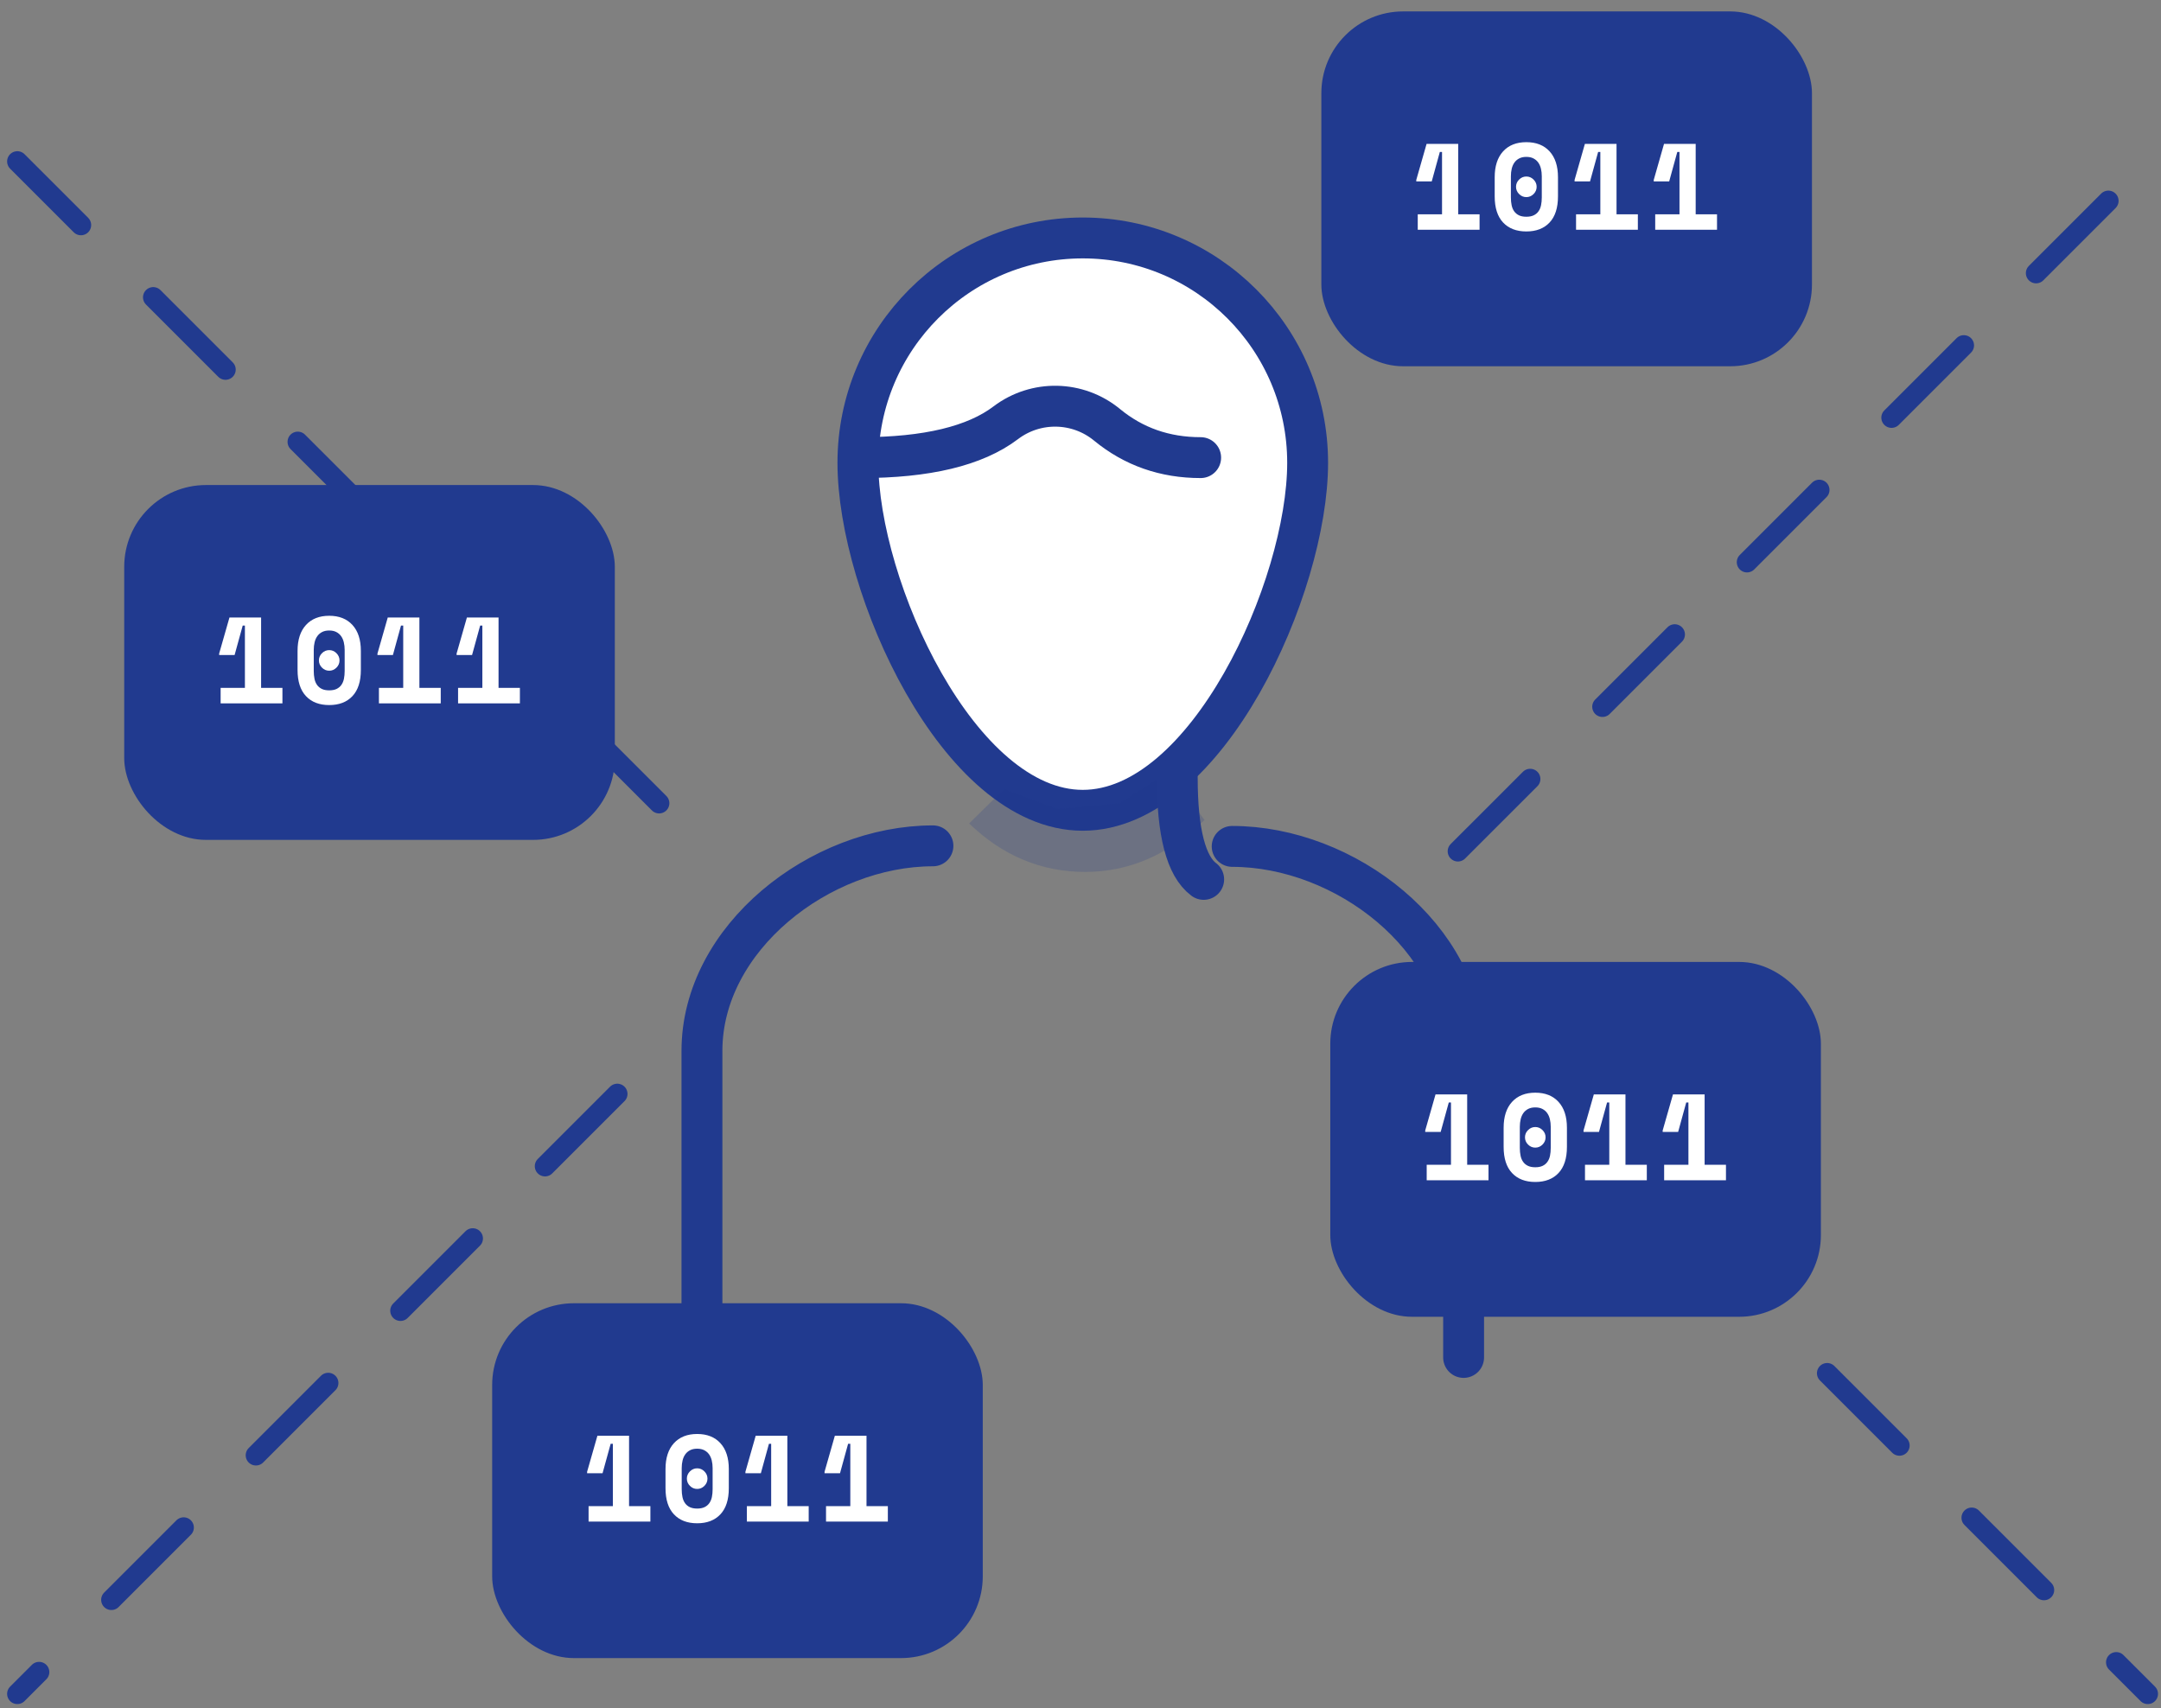 <?xml version="1.0" encoding="UTF-8"?>
<svg width="148px" height="117px" viewBox="0 0 148 117" version="1.1" xmlns="http://www.w3.org/2000/svg" xmlns:xlink="http://www.w3.org/1999/xlink">
    <rect x="0" y="0" width="148" height="117" fill="#808080" stroke="none"/>
    <!-- Generator: Sketch 49.2 (51160) - http://www.bohemiancoding.com/sketch -->
    <title>Group 11</title>
    <desc>Created with Sketch.</desc>
    <defs></defs>
    <g id="Page-1" stroke="none" stroke-width="1" fill="none" fill-rule="evenodd">
        <g id="Open-Data" transform="translate(-175, -2962)">
            <g id="Group-11" transform="translate(175, 2962)">
                <path d="M48.074,92.969 L48.074,71.969 C48.074,64.237 56.162,57.931 63.894,57.931 M84.388,57.969 C92.12,57.969 100.238,64.237 100.238,71.969 L100.238,92.969" id="Rectangle-13" stroke="#213A8F" stroke-width="2.8" stroke-linecap="round"></path>
                <path d="M74.156,55.497 C82.661,55.497 89.556,40.202 89.556,31.697 C89.556,23.191 82.661,16.297 74.156,16.297 C65.651,16.297 58.756,23.191 58.756,31.697 C58.756,40.202 65.651,55.497 74.156,55.497 Z" id="Oval-4" stroke="#213A8F" stroke-width="2.8" fill="#FFFFFF"></path>
                <path d="M58.945,31.342 C63.47,31.342 66.78,30.547 68.878,28.957 L68.878,28.957 C70.945,27.391 73.816,27.448 75.818,29.096 C77.638,30.593 79.775,31.342 82.229,31.342" id="Path-5" stroke="#213A8F" stroke-width="2.8" stroke-linecap="round"></path>
                <path d="M99.847,58.303 L147.095,11.056" id="Line-3" stroke="#213A8F" stroke-width="1.4" stroke-linecap="round" stroke-dasharray="7"></path>
                <path d="M105.337,115.334 L147.095,73.576" id="Line-3-Copy-2" stroke="#213A8F" stroke-width="1.4" stroke-linecap="round" stroke-dasharray="7" transform="translate(126.319, 94.793) scale(1, -1) translate(-126.319, -94.793) "></path>
                <path d="M1.584,55.011 L45.539,11.056" id="Line-3-Copy" stroke="#213A8F" stroke-width="1.4" stroke-linecap="round" stroke-dasharray="7" transform="translate(23.363, 32.972) scale(-1, 1) translate(-23.363, -32.972) "></path>
                <path d="M1.65,116.065 L42.739,74.976" id="Line-3-Copy-3" stroke="#213A8F" stroke-width="1.4" stroke-linecap="round" stroke-dasharray="7" transform="translate(21.963, 95.493) scale(-1, -1) translate(-21.963, -95.493) "></path>
                <rect id="Rectangle-9-Copy" fill="#213A8F" x="90.495" y="0.782" width="33.6" height="24.303" rx="5.6"></rect>
                <path d="M98.76,14.676 L98.76,10.409 L98.609,10.409 L98.055,12.425 L96.996,12.425 L96.996,12.324 L97.702,9.854 L99.869,9.854 L99.869,14.676 L101.331,14.676 L101.331,15.734 L97.097,15.734 L97.097,14.676 L98.76,14.676 Z M103.828,12.794 C103.828,12.604 103.898,12.439 104.038,12.299 C104.178,12.159 104.344,12.089 104.534,12.089 C104.724,12.089 104.89,12.159 105.03,12.299 C105.17,12.439 105.24,12.604 105.24,12.794 C105.24,12.985 105.17,13.15 105.03,13.29 C104.89,13.43 104.724,13.5 104.534,13.5 C104.344,13.5 104.178,13.43 104.038,13.29 C103.898,13.15 103.828,12.985 103.828,12.794 Z M102.367,12.139 C102.367,11.377 102.559,10.787 102.942,10.367 C103.326,9.947 103.856,9.737 104.534,9.737 C105.212,9.737 105.742,9.947 106.126,10.367 C106.509,10.787 106.701,11.377 106.701,12.139 L106.701,13.449 C106.701,14.233 106.509,14.83 106.126,15.239 C105.742,15.647 105.212,15.852 104.534,15.852 C103.856,15.852 103.326,15.647 102.942,15.239 C102.559,14.83 102.367,14.233 102.367,13.449 L102.367,12.139 Z M104.534,14.844 C104.736,14.844 104.904,14.812 105.038,14.747 C105.172,14.683 105.282,14.592 105.366,14.474 C105.45,14.357 105.508,14.217 105.542,14.054 C105.576,13.892 105.592,13.713 105.592,13.517 L105.592,12.072 C105.592,11.887 105.573,11.713 105.534,11.551 C105.494,11.389 105.433,11.249 105.349,11.131 C105.265,11.013 105.156,10.92 105.021,10.85 C104.887,10.78 104.724,10.745 104.534,10.745 C104.344,10.745 104.181,10.78 104.047,10.85 C103.912,10.92 103.803,11.013 103.719,11.131 C103.635,11.249 103.574,11.389 103.534,11.551 C103.495,11.713 103.476,11.887 103.476,12.072 L103.476,13.517 C103.476,13.713 103.492,13.892 103.526,14.054 C103.56,14.217 103.618,14.357 103.702,14.474 C103.786,14.592 103.896,14.683 104.03,14.747 C104.164,14.812 104.332,14.844 104.534,14.844 Z M109.602,14.676 L109.602,10.409 L109.451,10.409 L108.896,12.425 L107.838,12.425 L107.838,12.324 L108.544,9.854 L110.711,9.854 L110.711,14.676 L112.172,14.676 L112.172,15.734 L107.939,15.734 L107.939,14.676 L109.602,14.676 Z M115.023,14.676 L115.023,10.409 L114.872,10.409 L114.317,12.425 L113.259,12.425 L113.259,12.324 L113.964,9.854 L116.132,9.854 L116.132,14.676 L117.593,14.676 L117.593,15.734 L113.36,15.734 L113.36,14.676 L115.023,14.676 Z" id="1011" fill="#FFFFFF"></path>
                <rect id="Rectangle-9-Copy" fill="#213A8F" x="33.707" y="89.258" width="33.6" height="24.303" rx="5.6"></rect>
                <path d="M41.973,103.152 L41.973,98.884 L41.822,98.884 L41.267,100.9 L40.209,100.9 L40.209,100.8 L40.915,98.33 L43.082,98.33 L43.082,103.152 L44.543,103.152 L44.543,104.21 L40.31,104.21 L40.31,103.152 L41.973,103.152 Z M47.041,101.27 C47.041,101.08 47.111,100.914 47.251,100.774 C47.391,100.634 47.556,100.564 47.747,100.564 C47.937,100.564 48.102,100.634 48.242,100.774 C48.382,100.914 48.452,101.08 48.452,101.27 C48.452,101.46 48.382,101.626 48.242,101.766 C48.102,101.906 47.937,101.976 47.747,101.976 C47.556,101.976 47.391,101.906 47.251,101.766 C47.111,101.626 47.041,101.46 47.041,101.27 Z M45.579,100.615 C45.579,99.853 45.771,99.262 46.155,98.842 C46.538,98.422 47.069,98.212 47.747,98.212 C48.424,98.212 48.955,98.422 49.338,98.842 C49.722,99.262 49.914,99.853 49.914,100.615 L49.914,101.925 C49.914,102.709 49.722,103.306 49.338,103.714 C48.955,104.123 48.424,104.328 47.747,104.328 C47.069,104.328 46.538,104.123 46.155,103.714 C45.771,103.306 45.579,102.709 45.579,101.925 L45.579,100.615 Z M47.747,103.32 C47.948,103.32 48.116,103.287 48.251,103.223 C48.385,103.159 48.494,103.068 48.578,102.95 C48.662,102.832 48.721,102.692 48.755,102.53 C48.788,102.368 48.805,102.188 48.805,101.992 L48.805,100.548 C48.805,100.363 48.785,100.189 48.746,100.027 C48.707,99.864 48.645,99.724 48.561,99.607 C48.477,99.489 48.368,99.395 48.234,99.325 C48.099,99.255 47.937,99.22 47.747,99.22 C47.556,99.22 47.394,99.255 47.259,99.325 C47.125,99.395 47.016,99.489 46.932,99.607 C46.848,99.724 46.786,99.864 46.747,100.027 C46.708,100.189 46.688,100.363 46.688,100.548 L46.688,101.992 C46.688,102.188 46.705,102.368 46.739,102.53 C46.772,102.692 46.831,102.832 46.915,102.95 C46.999,103.068 47.108,103.159 47.243,103.223 C47.377,103.287 47.545,103.32 47.747,103.32 Z M52.815,103.152 L52.815,98.884 L52.663,98.884 L52.109,100.9 L51.051,100.9 L51.051,100.8 L51.756,98.33 L53.923,98.33 L53.923,103.152 L55.385,103.152 L55.385,104.21 L51.151,104.21 L51.151,103.152 L52.815,103.152 Z M58.235,103.152 L58.235,98.884 L58.084,98.884 L57.53,100.9 L56.471,100.9 L56.471,100.8 L57.177,98.33 L59.344,98.33 L59.344,103.152 L60.806,103.152 L60.806,104.21 L56.572,104.21 L56.572,103.152 L58.235,103.152 Z" id="1011" fill="#FFFFFF"></path>
                <rect id="Rectangle-9-Copy" fill="#213A8F" x="8.507" y="33.22" width="33.6" height="24.303" rx="5.6"></rect>
                <path d="M16.773,47.113 L16.773,42.846 L16.622,42.846 L16.067,44.862 L15.009,44.862 L15.009,44.761 L15.715,42.292 L17.882,42.292 L17.882,47.113 L19.343,47.113 L19.343,48.172 L15.11,48.172 L15.11,47.113 L16.773,47.113 Z M21.841,45.232 C21.841,45.041 21.911,44.876 22.051,44.736 C22.191,44.596 22.356,44.526 22.547,44.526 C22.737,44.526 22.902,44.596 23.042,44.736 C23.182,44.876 23.252,45.041 23.252,45.232 C23.252,45.422 23.182,45.587 23.042,45.727 C22.902,45.867 22.737,45.937 22.547,45.937 C22.356,45.937 22.191,45.867 22.051,45.727 C21.911,45.587 21.841,45.422 21.841,45.232 Z M20.379,44.577 C20.379,43.815 20.571,43.224 20.955,42.804 C21.338,42.384 21.869,42.174 22.547,42.174 C23.224,42.174 23.755,42.384 24.138,42.804 C24.522,43.224 24.714,43.815 24.714,44.577 L24.714,45.887 C24.714,46.671 24.522,47.267 24.138,47.676 C23.755,48.085 23.224,48.289 22.547,48.289 C21.869,48.289 21.338,48.085 20.955,47.676 C20.571,47.267 20.379,46.671 20.379,45.887 L20.379,44.577 Z M22.547,47.281 C22.748,47.281 22.916,47.249 23.051,47.185 C23.185,47.12 23.294,47.029 23.378,46.912 C23.462,46.794 23.521,46.654 23.555,46.492 C23.588,46.329 23.605,46.15 23.605,45.954 L23.605,44.509 C23.605,44.325 23.585,44.151 23.546,43.989 C23.507,43.826 23.445,43.686 23.361,43.569 C23.277,43.451 23.168,43.357 23.034,43.287 C22.899,43.217 22.737,43.182 22.547,43.182 C22.356,43.182 22.194,43.217 22.059,43.287 C21.925,43.357 21.816,43.451 21.732,43.569 C21.648,43.686 21.586,43.826 21.547,43.989 C21.508,44.151 21.488,44.325 21.488,44.509 L21.488,45.954 C21.488,46.15 21.505,46.329 21.539,46.492 C21.572,46.654 21.631,46.794 21.715,46.912 C21.799,47.029 21.908,47.12 22.043,47.185 C22.177,47.249 22.345,47.281 22.547,47.281 Z M27.615,47.113 L27.615,42.846 L27.463,42.846 L26.909,44.862 L25.851,44.862 L25.851,44.761 L26.556,42.292 L28.723,42.292 L28.723,47.113 L30.185,47.113 L30.185,48.172 L25.951,48.172 L25.951,47.113 L27.615,47.113 Z M33.035,47.113 L33.035,42.846 L32.884,42.846 L32.33,44.862 L31.271,44.862 L31.271,44.761 L31.977,42.292 L34.144,42.292 L34.144,47.113 L35.606,47.113 L35.606,48.172 L31.372,48.172 L31.372,47.113 L33.035,47.113 Z" id="1011" fill="#FFFFFF"></path>
                <rect id="Rectangle-9-Copy" fill="#213A8F" x="91.107" y="65.882" width="33.6" height="24.303" rx="5.6"></rect>
                <path d="M99.373,79.776 L99.373,75.509 L99.222,75.509 L98.667,77.525 L97.609,77.525 L97.609,77.424 L98.315,74.954 L100.482,74.954 L100.482,79.776 L101.943,79.776 L101.943,80.834 L97.71,80.834 L97.71,79.776 L99.373,79.776 Z M104.441,77.894 C104.441,77.704 104.511,77.539 104.651,77.399 C104.791,77.259 104.956,77.189 105.147,77.189 C105.337,77.189 105.502,77.259 105.642,77.399 C105.782,77.539 105.852,77.704 105.852,77.894 C105.852,78.085 105.782,78.25 105.642,78.39 C105.502,78.53 105.337,78.6 105.147,78.6 C104.956,78.6 104.791,78.53 104.651,78.39 C104.511,78.25 104.441,78.085 104.441,77.894 Z M102.979,77.239 C102.979,76.477 103.171,75.887 103.555,75.467 C103.938,75.047 104.469,74.837 105.147,74.837 C105.824,74.837 106.355,75.047 106.738,75.467 C107.122,75.887 107.314,76.477 107.314,77.239 L107.314,78.549 C107.314,79.333 107.122,79.93 106.738,80.339 C106.355,80.747 105.824,80.952 105.147,80.952 C104.469,80.952 103.938,80.747 103.555,80.339 C103.171,79.93 102.979,79.333 102.979,78.549 L102.979,77.239 Z M105.147,79.944 C105.348,79.944 105.516,79.912 105.651,79.847 C105.785,79.783 105.894,79.692 105.978,79.574 C106.062,79.457 106.121,79.317 106.155,79.154 C106.188,78.992 106.205,78.813 106.205,78.617 L106.205,77.172 C106.205,76.987 106.185,76.813 106.146,76.651 C106.107,76.489 106.045,76.349 105.961,76.231 C105.877,76.113 105.768,76.02 105.634,75.95 C105.499,75.88 105.337,75.845 105.147,75.845 C104.956,75.845 104.794,75.88 104.659,75.95 C104.525,76.02 104.416,76.113 104.332,76.231 C104.248,76.349 104.186,76.489 104.147,76.651 C104.108,76.813 104.088,76.987 104.088,77.172 L104.088,78.617 C104.088,78.813 104.105,78.992 104.139,79.154 C104.172,79.317 104.231,79.457 104.315,79.574 C104.399,79.692 104.508,79.783 104.643,79.847 C104.777,79.912 104.945,79.944 105.147,79.944 Z M110.215,79.776 L110.215,75.509 L110.063,75.509 L109.509,77.525 L108.451,77.525 L108.451,77.424 L109.156,74.954 L111.323,74.954 L111.323,79.776 L112.785,79.776 L112.785,80.834 L108.551,80.834 L108.551,79.776 L110.215,79.776 Z M115.635,79.776 L115.635,75.509 L115.484,75.509 L114.93,77.525 L113.871,77.525 L113.871,77.424 L114.577,74.954 L116.744,74.954 L116.744,79.776 L118.206,79.776 L118.206,80.834 L113.972,80.834 L113.972,79.776 L115.635,79.776 Z" id="1011" fill="#FFFFFF"></path>
                <path d="M66.374,56.398 C68.664,58.61 71.314,59.717 74.324,59.717 C77.334,59.717 80.056,58.532 82.491,56.164 L80.084,52.815 L76.667,55.004 L72.441,55.404 L68.77,54.036 L66.374,56.398 Z" id="Path-8" fill-opacity="0.2" fill="#213A8F" style="mix-blend-mode: multiply;"></path>
                <path d="M82.436,60.228 C81.229,59.326 80.626,57.002 80.626,53.254" id="Path-6" stroke="#213A8F" stroke-width="2.8" stroke-linecap="round"></path>
            </g>
        </g>
    </g>
</svg>